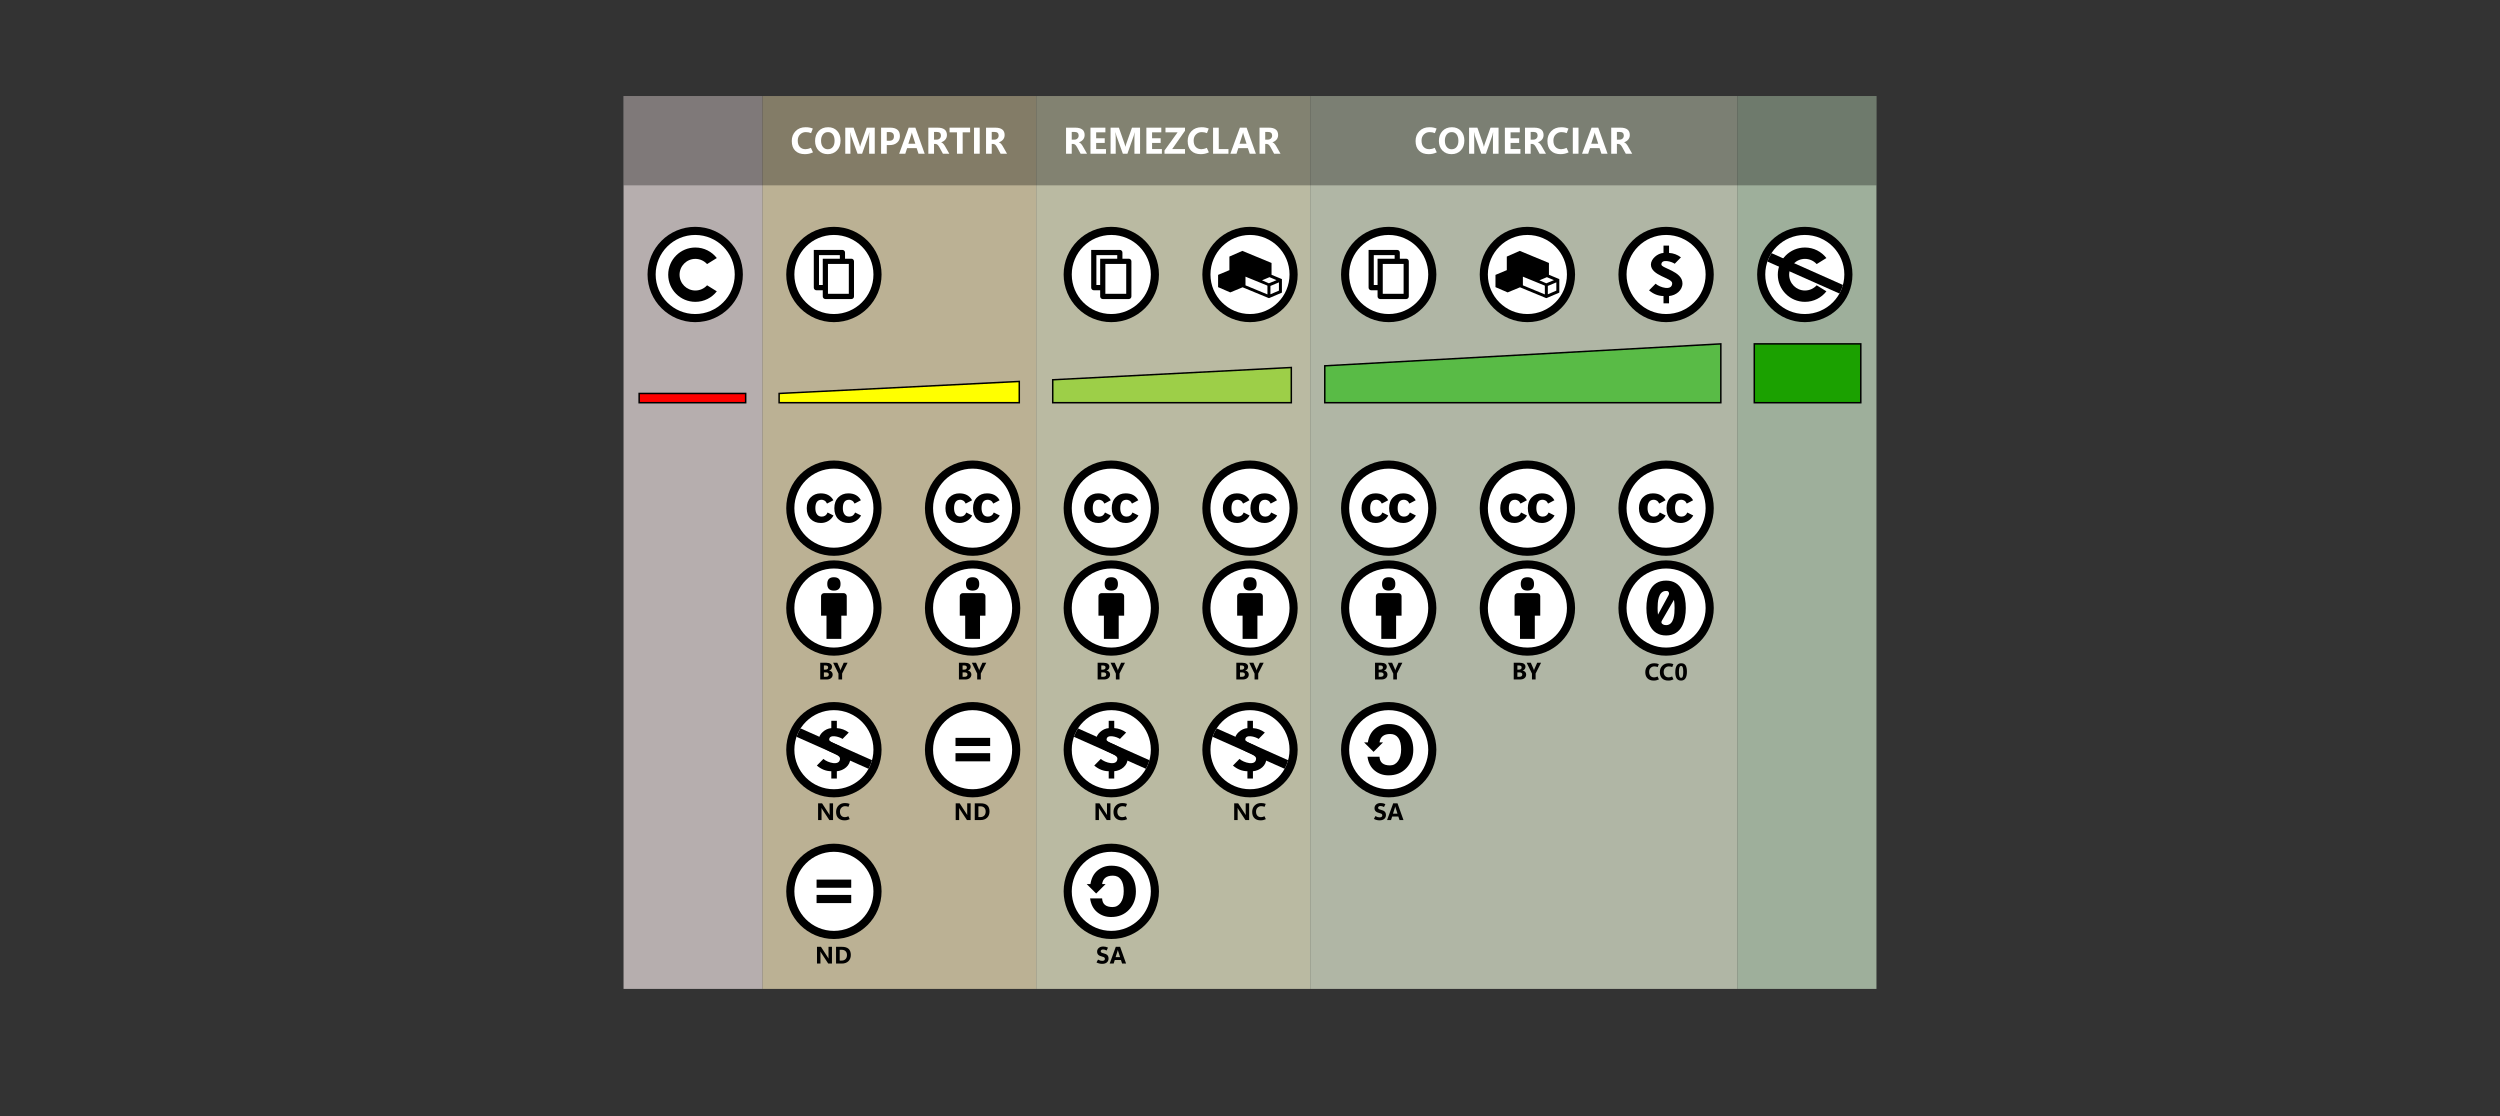 <?xml version="1.0" encoding="UTF-8"?>
<!DOCTYPE svg PUBLIC "-//W3C//DTD SVG 1.1//EN" "http://www.w3.org/Graphics/SVG/1.1/DTD/svg11.dtd">
<!-- Creator: CorelDRAW 2020 (64-Bit) -->
<svg xmlns="http://www.w3.org/2000/svg" xml:space="preserve" width="3920px" height="1750px" version="1.1" style="shape-rendering:geometricPrecision; text-rendering:geometricPrecision; image-rendering:optimizeQuality; fill-rule:evenodd; clip-rule:evenodd"
viewBox="0 0 3920 1750"
 xmlns:xlink="http://www.w3.org/1999/xlink"
 xmlns:xodm="http://www.corel.com/coreldraw/odm/2003">
 <rect x="0" y="0" width="3920" height="1750" fill="#333333" stroke="none"/>
 <defs>
  <style type="text/css">
   <![CDATA[
    .str0 {stroke:black;stroke-width:2.36;stroke-miterlimit:22.926}
    .fil0 {fill:none}
    .fil9 {fill:black}
    .fil10 {fill:white}
    .fil11 {fill:black;fill-rule:nonzero}
    .fil13 {fill:#1BA100;fill-rule:nonzero}
    .fil8 {fill:#59BB46;fill-rule:nonzero}
    .fil7 {fill:#9DCF48;fill-rule:nonzero}
    .fil12 {fill:red;fill-rule:nonzero}
    .fil6 {fill:yellow;fill-rule:nonzero}
    .fil15 {fill:white;fill-rule:nonzero}
    .fil14 {fill:black;fill-rule:nonzero;fill-opacity:0.302}
    .fil5 {fill:#CCE4C8;fill-rule:nonzero;fill-opacity:0.702}
    .fil4 {fill:#E5EED6;fill-rule:nonzero;fill-opacity:0.702}
    .fil1 {fill:#EDE2E2;fill-rule:nonzero;fill-opacity:0.702}
    .fil3 {fill:#F4F4D2;fill-rule:nonzero;fill-opacity:0.702}
    .fil2 {fill:#F5E6BD;fill-rule:nonzero;fill-opacity:0.702}
   ]]>
  </style>
 </defs>
 <g id="Capa_x0020_1">
  <rect class="fil0" width="3920" height="1750"/>
  <polygon id="rect6122" class="fil1" points="977.71,150.6 977.71,1550.6 1195.65,1550.6 1195.65,150.6 "/>
  <polygon id="rect6120" class="fil2" points="1195.65,150.6 1195.65,1550.6 1624.85,1550.6 1624.85,150.6 "/>
  <polygon id="rect6118" class="fil3" points="1624.85,150.6 1624.85,1550.6 2054.56,1550.6 2054.56,150.6 "/>
  <polygon id="rect6116" class="fil4" points="2054.56,150.6 2054.56,1550.6 2724.34,1550.6 2724.34,150.6 "/>
  <polygon id="rect6116_0" class="fil5" points="2942.29,150.6 2942.29,1550.6 2724.34,1550.6 2724.34,150.6 "/>
  <polygon class="fil6 str0" points="1598.23,598.12 1221.66,616.95 1221.66,631.45 1598.23,631.45 "/>
  <polygon class="fil7 str0" points="2024.78,576.23 1650.69,595.49 1650.69,631.45 2024.78,631.45 "/>
  <polygon class="fil8 str0" points="2698.26,539.19 2077.24,573.6 2077.24,631.45 2698.26,631.45 "/>
  <g id="_2538267117632">
   <circle class="fil9" cx="1307.56" cy="796.81" r="74.73"/>
   <circle class="fil10" cx="1307.56" cy="796.81" r="62"/>
   <path id="path20797" class="fil11" d="M1349.87 784.4l-9.88 5.21c-1.07,-2.23 -2.38,-3.79 -3.94,-4.68 -1.56,-0.88 -3.05,-1.33 -4.47,-1.33 -6.67,0 -10.01,4.4 -10.01,13.21 0,4 0.85,7.21 2.54,9.61 1.69,2.4 4.18,3.61 7.47,3.61 4.36,0 7.43,-2.14 9.21,-6.41l9.34 4.67c-2.04,3.65 -4.8,6.52 -8.27,8.61 -3.47,2.09 -7.25,3.13 -11.34,3.13 -6.77,0 -12.17,-2.04 -16.21,-6.14 -4.06,-4.09 -6.08,-9.78 -6.08,-17.08 0,-7.11 2.07,-12.76 6.21,-16.94 4.13,-4.18 9.36,-6.28 15.68,-6.28 9.25,0 15.84,3.6 19.75,10.81l0 0zm-43.11 0l-10.01 5.21c-1.07,-2.23 -2.38,-3.79 -3.93,-4.68 -1.56,-0.88 -3.01,-1.33 -4.34,-1.33 -6.67,0 -10.01,4.4 -10.01,13.21 0,4 0.84,7.21 2.53,9.61 1.69,2.4 4.18,3.61 7.48,3.61 4.36,0 7.42,-2.14 9.21,-6.41l9.2 4.67c-1.95,3.65 -4.67,6.52 -8.14,8.61 -3.46,2.09 -7.29,3.13 -11.47,3.13 -6.68,0 -12.06,-2.04 -16.15,-6.14 -4.1,-4.09 -6.14,-9.78 -6.14,-17.08 0,-7.11 2.07,-12.76 6.2,-16.94 4.14,-4.18 9.37,-6.28 15.69,-6.28 9.25,0 15.88,3.6 19.88,10.81l0 0z"/>
  </g>
  <g id="_2538267115760">
   <circle class="fil9" cx="1525.04" cy="796.81" r="74.73"/>
   <circle class="fil10" cx="1525.04" cy="796.81" r="62"/>
   <path id="path20797_1" class="fil11" d="M1567.35 784.4l-9.88 5.21c-1.07,-2.23 -2.38,-3.79 -3.94,-4.68 -1.56,-0.88 -3.05,-1.33 -4.47,-1.33 -6.67,0 -10.01,4.4 -10.01,13.21 0,4 0.85,7.21 2.54,9.61 1.69,2.4 4.18,3.61 7.47,3.61 4.36,0 7.43,-2.14 9.21,-6.41l9.34 4.67c-2.04,3.65 -4.8,6.52 -8.27,8.61 -3.47,2.09 -7.25,3.13 -11.34,3.13 -6.77,0 -12.17,-2.04 -16.21,-6.14 -4.06,-4.09 -6.08,-9.78 -6.08,-17.08 0,-7.11 2.07,-12.76 6.21,-16.94 4.13,-4.18 9.36,-6.28 15.68,-6.28 9.25,0 15.84,3.6 19.75,10.81l0 0zm-43.11 0l-10.01 5.21c-1.07,-2.23 -2.38,-3.79 -3.93,-4.68 -1.56,-0.88 -3.01,-1.33 -4.34,-1.33 -6.67,0 -10.01,4.4 -10.01,13.21 0,4 0.84,7.21 2.53,9.61 1.69,2.4 4.18,3.61 7.48,3.61 4.36,0 7.42,-2.14 9.21,-6.41l9.2 4.67c-1.95,3.65 -4.67,6.52 -8.14,8.61 -3.46,2.09 -7.29,3.13 -11.47,3.13 -6.68,0 -12.06,-2.04 -16.15,-6.14 -4.1,-4.09 -6.14,-9.78 -6.14,-17.08 0,-7.11 2.07,-12.76 6.2,-16.94 4.14,-4.18 9.37,-6.28 15.69,-6.28 9.25,0 15.88,3.6 19.88,10.81l0 0z"/>
  </g>
  <g id="_2538267117824">
   <circle class="fil9" cx="1742.52" cy="796.81" r="74.73"/>
   <circle class="fil10" cx="1742.52" cy="796.81" r="62"/>
   <path id="path20797_2" class="fil11" d="M1784.83 784.4l-9.88 5.21c-1.07,-2.23 -2.38,-3.79 -3.94,-4.68 -1.56,-0.88 -3.05,-1.33 -4.47,-1.33 -6.67,0 -10.01,4.4 -10.01,13.21 0,4 0.85,7.21 2.54,9.61 1.69,2.4 4.18,3.61 7.47,3.61 4.36,0 7.43,-2.14 9.21,-6.41l9.34 4.67c-2.04,3.65 -4.8,6.52 -8.27,8.61 -3.47,2.09 -7.25,3.13 -11.34,3.13 -6.77,0 -12.17,-2.04 -16.21,-6.14 -4.06,-4.09 -6.08,-9.78 -6.08,-17.08 0,-7.11 2.07,-12.76 6.21,-16.94 4.13,-4.18 9.36,-6.28 15.68,-6.28 9.25,0 15.84,3.6 19.75,10.81l0 0zm-43.11 0l-10.01 5.21c-1.07,-2.23 -2.38,-3.79 -3.93,-4.68 -1.56,-0.88 -3.01,-1.33 -4.34,-1.33 -6.67,0 -10.01,4.4 -10.01,13.21 0,4 0.84,7.21 2.53,9.61 1.69,2.4 4.18,3.61 7.48,3.61 4.36,0 7.42,-2.14 9.21,-6.41l9.2 4.67c-1.95,3.65 -4.67,6.52 -8.14,8.61 -3.46,2.09 -7.29,3.13 -11.47,3.13 -6.68,0 -12.06,-2.04 -16.15,-6.14 -4.1,-4.09 -6.14,-9.78 -6.14,-17.08 0,-7.11 2.07,-12.76 6.2,-16.94 4.14,-4.18 9.37,-6.28 15.69,-6.28 9.25,0 15.88,3.6 19.88,10.81l0 0z"/>
  </g>
  <g id="_2538267122288">
   <circle class="fil9" cx="1960" cy="796.81" r="74.73"/>
   <circle class="fil10" cx="1960" cy="796.81" r="62"/>
   <path id="path20797_3" class="fil11" d="M2002.31 784.4l-9.88 5.21c-1.07,-2.23 -2.38,-3.79 -3.94,-4.68 -1.56,-0.88 -3.05,-1.33 -4.47,-1.33 -6.67,0 -10.01,4.4 -10.01,13.21 0,4 0.85,7.21 2.54,9.61 1.69,2.4 4.18,3.61 7.47,3.61 4.36,0 7.43,-2.14 9.21,-6.41l9.34 4.67c-2.04,3.65 -4.8,6.52 -8.27,8.61 -3.47,2.09 -7.25,3.13 -11.34,3.13 -6.77,0 -12.17,-2.04 -16.21,-6.14 -4.06,-4.09 -6.08,-9.78 -6.08,-17.08 0,-7.11 2.07,-12.76 6.21,-16.94 4.13,-4.18 9.36,-6.28 15.68,-6.28 9.25,0 15.84,3.6 19.75,10.81l0 0zm-43.11 0l-10.01 5.21c-1.07,-2.23 -2.38,-3.79 -3.93,-4.68 -1.56,-0.88 -3.01,-1.33 -4.34,-1.33 -6.67,0 -10.01,4.4 -10.01,13.21 0,4 0.84,7.21 2.53,9.61 1.69,2.4 4.18,3.61 7.48,3.61 4.36,0 7.42,-2.14 9.21,-6.41l9.2 4.67c-1.95,3.65 -4.67,6.52 -8.14,8.61 -3.46,2.09 -7.29,3.13 -11.47,3.13 -6.68,0 -12.06,-2.04 -16.15,-6.14 -4.1,-4.09 -6.14,-9.78 -6.14,-17.08 0,-7.11 2.07,-12.76 6.2,-16.94 4.14,-4.18 9.37,-6.28 15.69,-6.28 9.25,0 15.88,3.6 19.88,10.81l0 0z"/>
  </g>
  <g id="_2538267124304">
   <circle class="fil9" cx="2177.48" cy="796.81" r="74.73"/>
   <circle class="fil10" cx="2177.48" cy="796.81" r="62"/>
   <path id="path20797_4" class="fil11" d="M2219.79 784.4l-9.88 5.21c-1.07,-2.23 -2.38,-3.79 -3.94,-4.68 -1.56,-0.88 -3.05,-1.33 -4.47,-1.33 -6.67,0 -10.01,4.4 -10.01,13.21 0,4 0.85,7.21 2.54,9.61 1.69,2.4 4.18,3.61 7.47,3.61 4.36,0 7.43,-2.14 9.21,-6.41l9.34 4.67c-2.04,3.65 -4.8,6.52 -8.27,8.61 -3.47,2.09 -7.25,3.13 -11.34,3.13 -6.77,0 -12.17,-2.04 -16.21,-6.14 -4.06,-4.09 -6.08,-9.78 -6.08,-17.08 0,-7.11 2.07,-12.76 6.21,-16.94 4.13,-4.18 9.36,-6.28 15.68,-6.28 9.25,0 15.84,3.6 19.75,10.81l0 0zm-43.11 0l-10.01 5.21c-1.07,-2.23 -2.38,-3.79 -3.93,-4.68 -1.56,-0.88 -3.01,-1.33 -4.34,-1.33 -6.67,0 -10.01,4.4 -10.01,13.21 0,4 0.84,7.21 2.53,9.61 1.69,2.4 4.18,3.61 7.48,3.61 4.36,0 7.42,-2.14 9.21,-6.41l9.2 4.67c-1.95,3.65 -4.67,6.52 -8.14,8.61 -3.46,2.09 -7.29,3.13 -11.47,3.13 -6.68,0 -12.06,-2.04 -16.15,-6.14 -4.1,-4.09 -6.14,-9.78 -6.14,-17.08 0,-7.11 2.07,-12.76 6.2,-16.94 4.14,-4.18 9.37,-6.28 15.69,-6.28 9.25,0 15.88,3.6 19.88,10.81l0 0z"/>
  </g>
  <g id="_2538267121424">
   <circle class="fil9" cx="2394.96" cy="796.81" r="74.73"/>
   <circle class="fil10" cx="2394.96" cy="796.81" r="62"/>
   <path id="path20797_5" class="fil11" d="M2437.27 784.4l-9.88 5.21c-1.07,-2.23 -2.38,-3.79 -3.94,-4.68 -1.56,-0.88 -3.05,-1.33 -4.47,-1.33 -6.67,0 -10.01,4.4 -10.01,13.21 0,4 0.85,7.21 2.54,9.61 1.69,2.4 4.18,3.61 7.47,3.61 4.36,0 7.43,-2.14 9.21,-6.41l9.34 4.67c-2.04,3.65 -4.8,6.52 -8.27,8.61 -3.47,2.09 -7.25,3.13 -11.34,3.13 -6.77,0 -12.17,-2.04 -16.21,-6.14 -4.06,-4.09 -6.08,-9.78 -6.08,-17.08 0,-7.11 2.07,-12.76 6.21,-16.94 4.13,-4.18 9.36,-6.28 15.68,-6.28 9.25,0 15.84,3.6 19.75,10.81l0 0zm-43.11 0l-10.01 5.21c-1.07,-2.23 -2.38,-3.79 -3.93,-4.68 -1.56,-0.88 -3.01,-1.33 -4.34,-1.33 -6.67,0 -10.01,4.4 -10.01,13.21 0,4 0.84,7.21 2.53,9.61 1.69,2.4 4.18,3.61 7.48,3.61 4.36,0 7.42,-2.14 9.21,-6.41l9.2 4.67c-1.95,3.65 -4.67,6.52 -8.14,8.61 -3.46,2.09 -7.29,3.13 -11.47,3.13 -6.68,0 -12.06,-2.04 -16.15,-6.14 -4.1,-4.09 -6.14,-9.78 -6.14,-17.08 0,-7.11 2.07,-12.76 6.2,-16.94 4.14,-4.18 9.37,-6.28 15.69,-6.28 9.25,0 15.88,3.6 19.88,10.81l0 0z"/>
  </g>
  <g id="_2538267128192">
   <circle class="fil9" cx="2612.44" cy="796.81" r="74.73"/>
   <circle class="fil10" cx="2612.44" cy="796.81" r="62"/>
   <path id="path20797_6" class="fil11" d="M2654.75 784.4l-9.88 5.21c-1.07,-2.23 -2.38,-3.79 -3.94,-4.68 -1.56,-0.88 -3.05,-1.33 -4.47,-1.33 -6.67,0 -10.01,4.4 -10.01,13.21 0,4 0.85,7.21 2.54,9.61 1.69,2.4 4.18,3.61 7.47,3.61 4.36,0 7.43,-2.14 9.21,-6.41l9.34 4.67c-2.04,3.65 -4.8,6.52 -8.27,8.61 -3.47,2.09 -7.25,3.13 -11.34,3.13 -6.77,0 -12.17,-2.04 -16.21,-6.14 -4.06,-4.09 -6.08,-9.78 -6.08,-17.08 0,-7.11 2.07,-12.76 6.21,-16.94 4.13,-4.18 9.36,-6.28 15.68,-6.28 9.25,0 15.84,3.6 19.75,10.81l0 0zm-43.11 0l-10.01 5.21c-1.07,-2.23 -2.38,-3.79 -3.93,-4.68 -1.56,-0.88 -3.01,-1.33 -4.34,-1.33 -6.67,0 -10.01,4.4 -10.01,13.21 0,4 0.84,7.21 2.53,9.61 1.69,2.4 4.18,3.61 7.48,3.61 4.36,0 7.42,-2.14 9.21,-6.41l9.2 4.67c-1.95,3.65 -4.67,6.52 -8.14,8.61 -3.46,2.09 -7.29,3.13 -11.47,3.13 -6.68,0 -12.06,-2.04 -16.15,-6.14 -4.1,-4.09 -6.14,-9.78 -6.14,-17.08 0,-7.11 2.07,-12.76 6.2,-16.94 4.14,-4.18 9.37,-6.28 15.69,-6.28 9.25,0 15.88,3.6 19.88,10.81l0 0z"/>
  </g>
  <g id="_2538267130544">
   <circle class="fil9" cx="1525.04" cy="953.4" r="74.73"/>
   <circle class="fil10" cx="1525.04" cy="953.4" r="62"/>
   <path id="path20861" class="fil11" d="M1514.62 915.64c0,-7.03 3.47,-10.55 10.41,-10.55 6.95,0 10.41,3.52 10.41,10.55 0,6.94 -3.47,10.41 -10.41,10.41 -6.93,0 -10.41,-3.47 -10.41,-10.41zm30.57 19.21l0 30.56 -8.54 0 0 36.3 -23.22 0 0 -36.29 -8.54 0 0 -30.57c0,-1.33 0.46,-2.46 1.4,-3.4 0.93,-0.93 2.07,-1.4 3.4,-1.4l30.7 0c1.24,0 2.35,0.47 3.33,1.4 0.97,0.94 1.47,2.07 1.47,3.4l0 0z"/>
  </g>
  <g id="_2538267130352">
   <circle class="fil9" cx="1742.52" cy="953.4" r="74.73"/>
   <circle class="fil10" cx="1742.52" cy="953.4" r="62"/>
   <path id="path20861_7" class="fil11" d="M1732.1 915.64c0,-7.03 3.47,-10.55 10.41,-10.55 6.95,0 10.41,3.52 10.41,10.55 0,6.94 -3.47,10.41 -10.41,10.41 -6.93,0 -10.41,-3.47 -10.41,-10.41zm30.57 19.21l0 30.56 -8.54 0 0 36.3 -23.22 0 0 -36.29 -8.54 0 0 -30.57c0,-1.33 0.46,-2.46 1.4,-3.4 0.93,-0.93 2.07,-1.4 3.4,-1.4l30.7 0c1.24,0 2.35,0.47 3.33,1.4 0.97,0.94 1.47,2.07 1.47,3.4l0 0z"/>
  </g>
  <g id="_2538267129488">
   <circle class="fil9" cx="1960" cy="953.4" r="74.73"/>
   <circle class="fil10" cx="1960" cy="953.4" r="62"/>
   <path id="path20861_8" class="fil11" d="M1949.58 915.64c0,-7.03 3.47,-10.55 10.41,-10.55 6.95,0 10.41,3.52 10.41,10.55 0,6.94 -3.47,10.41 -10.41,10.41 -6.93,0 -10.41,-3.47 -10.41,-10.41zm30.57 19.21l0 30.56 -8.54 0 0 36.3 -23.22 0 0 -36.29 -8.54 0 0 -30.57c0,-1.33 0.46,-2.46 1.4,-3.4 0.93,-0.93 2.07,-1.4 3.4,-1.4l30.7 0c1.24,0 2.35,0.47 3.33,1.4 0.97,0.94 1.47,2.07 1.47,3.4l0 0z"/>
  </g>
  <g id="_2538267132608">
   <circle class="fil9" cx="2177.48" cy="953.4" r="74.73"/>
   <circle class="fil10" cx="2177.48" cy="953.4" r="62"/>
   <path id="path20861_9" class="fil11" d="M2167.06 915.64c0,-7.03 3.47,-10.55 10.41,-10.55 6.95,0 10.41,3.52 10.41,10.55 0,6.94 -3.47,10.41 -10.41,10.41 -6.93,0 -10.41,-3.47 -10.41,-10.41zm30.57 19.21l0 30.56 -8.54 0 0 36.3 -23.22 0 0 -36.29 -8.54 0 0 -30.57c0,-1.33 0.46,-2.46 1.4,-3.4 0.93,-0.93 2.07,-1.4 3.4,-1.4l30.7 0c1.24,0 2.35,0.47 3.33,1.4 0.97,0.94 1.47,2.07 1.47,3.4l0 0z"/>
  </g>
  <g id="_2538267132992">
   <circle class="fil9" cx="2394.96" cy="953.4" r="74.73"/>
   <circle class="fil10" cx="2394.96" cy="953.4" r="62"/>
   <path id="path20861_10" class="fil11" d="M2384.54 915.64c0,-7.03 3.47,-10.55 10.41,-10.55 6.95,0 10.41,3.52 10.41,10.55 0,6.94 -3.47,10.41 -10.41,10.41 -6.93,0 -10.41,-3.47 -10.41,-10.41zm30.57 19.21l0 30.56 -8.54 0 0 36.3 -23.22 0 0 -36.29 -8.54 0 0 -30.57c0,-1.33 0.46,-2.46 1.4,-3.4 0.93,-0.93 2.07,-1.4 3.4,-1.4l30.7 0c1.24,0 2.35,0.47 3.33,1.4 0.97,0.94 1.47,2.07 1.47,3.4l0 0z"/>
  </g>
  <g id="_2538267131360">
   <circle class="fil9" cx="2612.44" cy="953.4" r="74.73"/>
   <circle class="fil10" cx="2612.44" cy="953.4" r="62"/>
   <path id="path20733" class="fil11" d="M2612.44 910.38c-24.68,0 -30.88,23.29 -30.88,43.02 0,19.74 6.2,43.02 30.88,43.02 24.67,0 30.88,-23.28 30.88,-43.02 0,-19.73 -6.21,-43.02 -30.88,-43.02zm0 16.23c1,0 1.91,0.15 2.77,0.36 1.78,1.54 2.65,3.65 0.94,6.6l-16.43 30.19c-0.5,-3.82 -0.57,-7.56 -0.57,-10.36 0,-8.69 0.6,-26.79 13.29,-26.79zm12.3 13.92c0.87,4.63 0.99,9.47 0.99,12.87 0,8.7 -0.6,26.8 -13.29,26.8 -1,0 -1.92,-0.1 -2.77,-0.31 -0.17,-0.05 -0.31,-0.1 -0.47,-0.16 -0.26,-0.07 -0.54,-0.16 -0.79,-0.26 -2.82,-1.2 -4.6,-3.37 -2.04,-7.22l18.37 -31.72 0 0z"/>
  </g>
  <g id="_2538267131504">
   <circle class="fil9" cx="1307.56" cy="1175.52" r="74.73"/>
   <circle class="fil10" cx="1307.56" cy="1175.52" r="62"/>
   <path class="fil9" d="M1312.16 1209.3l0 11.47 -8.66 0 0 -11.47c-8.27,-0.08 -15.83,-3.05 -22.67,-8.93l10.27 -10.39c6.21,5.77 26,11.89 26,-0.66 0,-8.66 -33.35,-11.64 -33.35,-29.44 0,-8.51 10.01,-17.6 19.75,-18.15l0 -11.47 8.68 0 0 11.46c6.84,0.37 13.05,2.67 18.65,6.94l-9.73 10c-4.91,-3.46 -20.94,-8.14 -20.94,1.22 0,5.95 33.07,10.43 33.07,29.59 0,10.85 -10.07,18.89 -21.07,19.83z"/>
   <path class="fil9" d="M1255.3 1142.14l112.03 49.89c-1.31,4.74 -3.16,9.24 -5.49,13.45l-112.91 -50.16c1.61,-4.67 3.75,-9.09 6.37,-13.18z"/>
  </g>
  <g id="_2538267131744">
   <circle class="fil9" cx="1742.52" cy="1175.52" r="74.73"/>
   <circle class="fil10" cx="1742.52" cy="1175.52" r="62"/>
   <path class="fil9" d="M1747.12 1209.3l0 11.47 -8.66 0 0 -11.47c-8.27,-0.08 -15.83,-3.05 -22.67,-8.93l10.27 -10.39c6.21,5.77 26,11.89 26,-0.66 0,-8.66 -33.35,-11.64 -33.35,-29.44 0,-8.51 10.01,-17.6 19.75,-18.15l0 -11.47 8.68 0 0 11.46c6.84,0.37 13.05,2.67 18.65,6.94l-9.73 10c-4.91,-3.46 -20.94,-8.14 -20.94,1.22 0,5.95 33.07,10.43 33.07,29.59 0,10.85 -10.07,18.89 -21.07,19.83z"/>
   <path class="fil9" d="M1690.26 1142.14l112.03 49.89c-1.31,4.74 -3.16,9.24 -5.49,13.45l-112.91 -50.16c1.61,-4.67 3.75,-9.09 6.37,-13.18z"/>
  </g>
  <g id="_2538267134864">
   <circle class="fil9" cx="1960" cy="1175.52" r="74.73"/>
   <circle class="fil10" cx="1960" cy="1175.52" r="62"/>
   <path class="fil9" d="M1964.6 1209.3l0 11.47 -8.66 0 0 -11.47c-8.27,-0.08 -15.83,-3.05 -22.67,-8.93l10.27 -10.39c6.21,5.77 26,11.89 26,-0.66 0,-8.66 -33.35,-11.64 -33.35,-29.44 0,-8.51 10.01,-17.6 19.75,-18.15l0 -11.47 8.68 0 0 11.46c6.84,0.37 13.05,2.67 18.65,6.94l-9.73 10c-4.91,-3.46 -20.94,-8.14 -20.94,1.22 0,5.95 33.07,10.43 33.07,29.59 0,10.85 -10.07,18.89 -21.07,19.83z"/>
   <path class="fil9" d="M1907.74 1142.14l112.03 49.89c-1.31,4.74 -3.16,9.24 -5.49,13.45l-112.91 -50.16c1.61,-4.67 3.75,-9.09 6.37,-13.18z"/>
  </g>
  <g id="_2538267135296">
   <circle class="fil9" cx="2177.48" cy="1175.52" r="74.73"/>
   <circle class="fil10" cx="2177.48" cy="1175.52" r="62"/>
   <path id="path20919" class="fil11" d="M2144.78 1164.11c1.42,-9.17 5.11,-16.26 11.08,-21.29 5.96,-5.02 13.2,-7.54 21.75,-7.54 11.74,0 21.09,3.79 28.02,11.35 6.94,7.56 10.41,17.26 10.41,29.09 0,11.48 -3.6,21.02 -10.8,28.62 -7.21,7.6 -16.55,11.41 -28.03,11.41 -8.45,0 -15.75,-2.53 -21.89,-7.6 -6.14,-5.08 -9.83,-12.28 -11.08,-21.62l18.83 0c0.44,9.07 5.91,13.61 16.41,13.61 5.25,0 9.48,-2.27 12.68,-6.81 3.2,-4.53 4.81,-10.58 4.81,-18.14 0,-7.92 -1.47,-13.95 -4.4,-18.09 -2.94,-4.13 -7.17,-6.2 -12.69,-6.2 -9.96,0 -15.57,4.4 -16.81,13.21l5.47 0 -14.81 14.81 -14.82 -14.81 5.87 0 0 0z"/>
  </g>
  <g id="_2538267134624">
   <circle class="fil9" cx="1525.04" cy="1175.52" r="74.73"/>
   <circle class="fil10" cx="1525.04" cy="1175.52" r="62"/>
   <path id="path20903" class="fil11" d="M1552.56 1180.98l0 12.8 -54.32 0 0 -12.8 54.32 0zm0 -24.03l0 12.81 -54.32 0 0 -12.81 54.32 0z"/>
  </g>
  <g id="_2538267135392">
   <circle class="fil9" cx="1307.56" cy="1397.63" r="74.73"/>
   <circle class="fil10" cx="1307.56" cy="1397.63" r="62"/>
   <path id="path20903_11" class="fil11" d="M1334.72 1403.24l0 12.81 -54.32 0 0 -12.81 54.32 0zm0 -24.02l0 12.81 -54.32 0 0 -12.81 54.32 0z"/>
  </g>
  <g id="_2538267105968">
   <circle class="fil9" cx="1742.52" cy="1397.63" r="74.73"/>
   <circle class="fil10" cx="1742.52" cy="1397.63" r="62"/>
   <path id="path20919_12" class="fil11" d="M1709.82 1386.22c1.42,-9.16 5.11,-16.26 11.08,-21.28 5.96,-5.03 13.2,-7.54 21.75,-7.54 11.74,0 21.09,3.78 28.02,11.34 6.94,7.56 10.41,17.26 10.41,29.09 0,11.48 -3.6,21.02 -10.8,28.63 -7.21,7.6 -16.55,11.41 -28.03,11.41 -8.45,0 -15.75,-2.54 -21.89,-7.61 -6.14,-5.07 -9.83,-12.28 -11.08,-21.62l18.83 0c0.44,9.08 5.91,13.62 16.41,13.62 5.25,0 9.48,-2.27 12.68,-6.81 3.2,-4.54 4.81,-10.59 4.81,-18.15 0,-7.92 -1.47,-13.94 -4.4,-18.08 -2.94,-4.14 -7.17,-6.21 -12.69,-6.21 -9.96,0 -15.57,4.41 -16.81,13.21l5.47 0 -14.81 14.82 -14.82 -14.82 5.87 0 0 0z"/>
  </g>
  <g id="_2538267104240">
   <circle class="fil9" cx="1090.08" cy="430.4" r="74.73"/>
   <circle class="fil10" cx="1090.08" cy="430.4" r="62"/>
   <path id="path21513" class="fil11" d="M1110.63 448.55l-1.93 -1.2c-4.53,5 -11.07,8.16 -18.35,8.16 -13.69,0 -24.79,-11.1 -24.79,-24.79 0,-13.7 11.1,-24.8 24.79,-24.8 7.28,0 13.82,3.16 18.35,8.16l1.93 -1.21 13.33 -8.26c-7.8,-10.02 -19.93,-16.5 -33.62,-16.5 -23.51,0 -42.59,19.08 -42.59,42.6 0,23.53 19.08,42.59 42.59,42.59 13.68,0 25.82,-6.47 33.62,-16.49l-13.33 -8.26 0 0z"/>
  </g>
  <g id="_2538267106688">
   <circle class="fil9" cx="2829.92" cy="430.4" r="74.73"/>
   <circle class="fil10" cx="2829.92" cy="430.4" r="62"/>
   <path id="path21513_13" class="fil11" d="M2850.47 448.55l-1.93 -1.2c-4.53,5 -11.07,8.16 -18.35,8.16 -13.69,0 -24.79,-11.1 -24.79,-24.79 0,-13.7 11.1,-24.8 24.79,-24.8 7.28,0 13.82,3.16 18.35,8.16l1.93 -1.21 13.33 -8.26c-7.8,-10.02 -19.93,-16.5 -33.62,-16.5 -23.51,0 -42.59,19.08 -42.59,42.6 0,23.53 19.08,42.59 42.59,42.59 13.68,0 25.82,-6.47 33.62,-16.49l-13.33 -8.26 0 0z"/>
   <path class="fil9" d="M2777.72 396.93l112.02 49.89c-1.3,4.74 -3.15,9.25 -5.48,13.45l-112.92 -50.16c1.61,-4.67 3.76,-9.09 6.38,-13.18z"/>
  </g>
  <g id="_2538267108176">
   <circle class="fil9" cx="2612.44" cy="430.4" r="74.73"/>
   <circle class="fil10" cx="2612.44" cy="430.4" r="62"/>
   <path class="fil9" d="M2617.04 464.18l0 11.47 -8.66 0 0 -11.47c-8.27,-0.08 -15.83,-3.05 -22.67,-8.93l10.27 -10.39c6.21,5.77 26,11.89 26,-0.66 0,-8.66 -33.35,-11.64 -33.35,-29.44 0,-8.51 10.01,-17.6 19.75,-18.15l0 -11.47 8.68 0 0 11.46c6.84,0.37 13.05,2.67 18.65,6.94l-9.73 10c-4.91,-3.46 -20.94,-8.14 -20.94,1.22 0,5.95 33.07,10.43 33.07,29.59 0,10.85 -10.07,18.89 -21.07,19.83z"/>
  </g>
  <g id="_2538267108800">
   <circle class="fil9" cx="1960" cy="430.4" r="74.73"/>
   <circle class="fil10" cx="1960" cy="430.4" r="62"/>
   <path id="path21406" class="fil11" d="M2008.57 437.01l1.47 0.66 0 21.09 -1.33 0.66 -18.15 7.74 -0.8 0.27 -0.94 -0.26 -39.1 -16.15 -1.33 -0.54 -19.35 8.01 -19.09 -8.27 0 -19.22 17.89 -7.48 -0.14 -0.13 0 -21.09 20.29 -8.94 45.78 18.95 0 18.55 14.81 6.15 -0.01 0zm-3.2 18.68l0 -12.94 -13.34 5.6 0 13.08 13.34 -5.74 0 0zm-15.75 -11.48l12.02 -4.94 -11.08 -4.67 -11.75 4.94 10.81 4.67 0 0zm-2.27 17.35l0 -13.21 -0.13 0 0 -0.53 -34.3 -14.02 0 13.62 34.3 14.15 0 -0.14 0.13 0.13 0 0z"/>
  </g>
  <g id="_2538267074096">
   <circle class="fil9" cx="2394.96" cy="430.4" r="74.73"/>
   <circle class="fil10" cx="2394.96" cy="430.4" r="62"/>
   <path id="path21406_14" class="fil11" d="M2443.53 437.01l1.47 0.66 0 21.09 -1.33 0.66 -18.15 7.74 -0.8 0.27 -0.94 -0.26 -39.1 -16.15 -1.33 -0.54 -19.35 8.01 -19.09 -8.27 0 -19.22 17.89 -7.48 -0.14 -0.13 0 -21.09 20.29 -8.94 45.78 18.95 0 18.55 14.81 6.15 -0.01 0zm-3.2 18.68l0 -12.94 -13.34 5.6 0 13.08 13.34 -5.74 0 0zm-15.75 -11.48l12.02 -4.94 -11.08 -4.67 -11.75 4.94 10.81 4.67 0 0zm-2.27 17.35l0 -13.21 -0.13 0 0 -0.53 -34.3 -14.02 0 13.62 34.3 14.15 0 -0.14 0.13 0.13 0 0z"/>
  </g>
  <g id="_2538267074528">
   <circle class="fil9" cx="1742.52" cy="430.4" r="74.73"/>
   <circle class="fil10" cx="1742.52" cy="430.4" r="62"/>
   <path id="path21305" class="fil11" d="M1769.91 405.66c1.15,0 2.13,0.4 2.93,1.2 0.8,0.8 1.2,1.78 1.2,2.93l0 54.99c0,1.15 -0.4,2.13 -1.2,2.93 -0.8,0.8 -1.78,1.2 -2.93,1.2l-40.71 0c-1.16,0 -2.13,-0.4 -2.94,-1.2 -0.8,-0.8 -1.2,-1.78 -1.2,-2.93l0 -9.64 -9.93 0c-1.16,0 -2.14,-0.4 -2.94,-1.21 -0.8,-0.8 -1.2,-1.77 -1.2,-2.93l0 -59.12 44.84 0c1.16,0 2.14,0.4 2.94,1.2 0.8,0.8 1.2,1.78 1.2,2.94l0 9.64 9.94 0zm-44.85 41.2l0 -41.2 26.77 0 0 -5.64 -32.7 0 0 46.84 5.93 0zm40.84 -33.06l-32.7 0 0 46.84 32.7 0 0 -46.84z"/>
  </g>
  <g id="_2538267076160">
   <circle class="fil9" cx="2177.48" cy="430.4" r="74.73"/>
   <circle class="fil10" cx="2177.48" cy="430.4" r="62"/>
   <path id="path21305_15" class="fil11" d="M2204.87 405.66c1.15,0 2.13,0.4 2.93,1.2 0.8,0.8 1.2,1.78 1.2,2.93l0 54.99c0,1.15 -0.4,2.13 -1.2,2.93 -0.8,0.8 -1.78,1.2 -2.93,1.2l-40.71 0c-1.16,0 -2.13,-0.4 -2.94,-1.2 -0.8,-0.8 -1.2,-1.78 -1.2,-2.93l0 -9.64 -9.93 0c-1.16,0 -2.14,-0.4 -2.94,-1.21 -0.8,-0.8 -1.2,-1.77 -1.2,-2.93l0 -59.12 44.84 0c1.16,0 2.14,0.4 2.94,1.2 0.8,0.8 1.2,1.78 1.2,2.94l0 9.64 9.94 0zm-44.85 41.2l0 -41.2 26.77 0 0 -5.64 -32.7 0 0 46.84 5.93 0zm40.84 -33.06l-32.7 0 0 46.84 32.7 0 0 -46.84z"/>
  </g>
  <g id="_2538267074288">
   <g>
    <circle class="fil9" cx="1307.56" cy="953.4" r="74.73"/>
    <circle class="fil10" cx="1307.56" cy="953.4" r="62"/>
    <path id="path20861_16" class="fil11" d="M1297.14 915.64c0,-7.03 3.47,-10.55 10.41,-10.55 6.95,0 10.41,3.52 10.41,10.55 0,6.94 -3.47,10.41 -10.41,10.41 -6.93,0 -10.41,-3.47 -10.41,-10.41zm30.57 19.21l0 30.56 -8.54 0 0 36.3 -23.22 0 0 -36.29 -8.54 0 0 -30.57c0,-1.33 0.46,-2.46 1.4,-3.4 0.93,-0.93 2.07,-1.4 3.4,-1.4l30.7 0c1.24,0 2.35,0.47 3.33,1.4 0.97,0.94 1.47,2.07 1.47,3.4l0 0z"/>
   </g>
   <path class="fil11" d="M1286.12 1065.45l0 -26.26 9.42 0c2.88,0 5.11,0.56 6.67,1.66 1.56,1.12 2.35,2.68 2.35,4.69 0,1.41 -0.42,2.64 -1.27,3.7 -0.84,1.06 -1.92,1.8 -3.24,2.22l0 0.07c1.7,0.22 3.05,0.89 4.06,2 1,1.12 1.51,2.49 1.51,4.1 0,2.39 -0.86,4.29 -2.58,5.7 -1.71,1.41 -4.04,2.12 -6.98,2.12l-9.94 0zm5.73 -22.01l0 6.55 2.64 0c1.24,0 2.22,-0.3 2.95,-0.89 0.73,-0.6 1.09,-1.43 1.09,-2.5 0,-1.06 -0.37,-1.85 -1.1,-2.38 -0.73,-0.52 -1.83,-0.78 -3.27,-0.78l-2.31 0zm0 10.84l0 6.92 3.27 0c1.4,0 2.49,-0.33 3.29,-0.98 0.78,-0.65 1.18,-1.54 1.18,-2.67 0,-1.02 -0.39,-1.82 -1.18,-2.4 -0.79,-0.58 -1.89,-0.87 -3.3,-0.87l-3.26 0z"/>
   <path id="1" class="fil11" d="M1329 1039.19l-8.55 16.9 0 9.36 -5.73 0 0 -9.25 -8.33 -17.01 6.53 0 4.35 9.94c0.03,0.09 0.1,0.3 0.2,0.65 0.11,0.35 0.24,0.83 0.4,1.44l0.07 0c0.08,-0.42 0.16,-0.79 0.26,-1.13 0.1,-0.33 0.2,-0.64 0.31,-0.91l4.43 -9.99 6.06 0z"/>
  </g>
  <path class="fil11" d="M1503.6 1065.45l0 -26.26 9.42 0c2.88,0 5.11,0.56 6.67,1.66 1.56,1.12 2.35,2.68 2.35,4.69 0,1.41 -0.42,2.64 -1.27,3.7 -0.84,1.06 -1.92,1.8 -3.24,2.22l0 0.07c1.7,0.22 3.05,0.89 4.06,2 1,1.12 1.51,2.49 1.51,4.1 0,2.39 -0.86,4.29 -2.58,5.7 -1.71,1.41 -4.04,2.12 -6.98,2.12l-9.94 0zm5.73 -22.01l0 6.55 2.64 0c1.24,0 2.22,-0.3 2.95,-0.89 0.73,-0.6 1.09,-1.43 1.09,-2.5 0,-1.06 -0.37,-1.85 -1.1,-2.38 -0.73,-0.52 -1.83,-0.78 -3.27,-0.78l-2.31 0zm0 10.84l0 6.92 3.27 0c1.4,0 2.49,-0.33 3.29,-0.98 0.78,-0.65 1.18,-1.54 1.18,-2.67 0,-1.02 -0.39,-1.82 -1.18,-2.4 -0.79,-0.58 -1.89,-0.87 -3.3,-0.87l-3.26 0z"/>
  <path id="1" class="fil11" d="M1546.48 1039.19l-8.55 16.9 0 9.36 -5.73 0 0 -9.25 -8.33 -17.01 6.53 0 4.35 9.94c0.03,0.09 0.1,0.3 0.2,0.65 0.11,0.35 0.24,0.83 0.4,1.44l0.07 0c0.08,-0.42 0.16,-0.79 0.26,-1.13 0.1,-0.33 0.2,-0.64 0.31,-0.91l4.43 -9.99 6.06 0z"/>
  <path class="fil11" d="M1721.08 1065.45l0 -26.26 9.42 0c2.88,0 5.11,0.56 6.67,1.66 1.56,1.12 2.35,2.68 2.35,4.69 0,1.41 -0.42,2.64 -1.27,3.7 -0.84,1.06 -1.92,1.8 -3.24,2.22l0 0.07c1.7,0.22 3.05,0.89 4.06,2 1,1.12 1.51,2.49 1.51,4.1 0,2.39 -0.86,4.29 -2.58,5.7 -1.71,1.41 -4.04,2.12 -6.98,2.12l-9.94 0zm5.73 -22.01l0 6.55 2.64 0c1.24,0 2.22,-0.3 2.95,-0.89 0.73,-0.6 1.09,-1.43 1.09,-2.5 0,-1.06 -0.37,-1.85 -1.1,-2.38 -0.73,-0.52 -1.83,-0.78 -3.27,-0.78l-2.31 0zm0 10.84l0 6.92 3.27 0c1.4,0 2.49,-0.33 3.29,-0.98 0.78,-0.65 1.18,-1.54 1.18,-2.67 0,-1.02 -0.39,-1.82 -1.18,-2.4 -0.79,-0.58 -1.89,-0.87 -3.3,-0.87l-3.26 0z"/>
  <path id="1" class="fil11" d="M1763.96 1039.19l-8.55 16.9 0 9.36 -5.73 0 0 -9.25 -8.33 -17.01 6.53 0 4.35 9.94c0.03,0.09 0.1,0.3 0.2,0.65 0.11,0.35 0.24,0.83 0.4,1.44l0.07 0c0.08,-0.42 0.16,-0.79 0.26,-1.13 0.1,-0.33 0.2,-0.64 0.31,-0.91l4.43 -9.99 6.06 0z"/>
  <path class="fil11" d="M1938.56 1065.45l0 -26.26 9.42 0c2.88,0 5.11,0.56 6.67,1.66 1.56,1.12 2.35,2.68 2.35,4.69 0,1.41 -0.42,2.64 -1.27,3.7 -0.84,1.06 -1.92,1.8 -3.24,2.22l0 0.07c1.7,0.22 3.05,0.89 4.06,2 1,1.12 1.51,2.49 1.51,4.1 0,2.39 -0.86,4.29 -2.58,5.7 -1.71,1.41 -4.04,2.12 -6.98,2.12l-9.94 0zm5.73 -22.01l0 6.55 2.64 0c1.24,0 2.22,-0.3 2.95,-0.89 0.73,-0.6 1.09,-1.43 1.09,-2.5 0,-1.06 -0.37,-1.85 -1.1,-2.38 -0.73,-0.52 -1.83,-0.78 -3.27,-0.78l-2.31 0zm0 10.84l0 6.92 3.27 0c1.4,0 2.49,-0.33 3.29,-0.98 0.78,-0.65 1.18,-1.54 1.18,-2.67 0,-1.02 -0.39,-1.82 -1.18,-2.4 -0.79,-0.58 -1.89,-0.87 -3.3,-0.87l-3.26 0z"/>
  <path id="1" class="fil11" d="M1981.44 1039.19l-8.55 16.9 0 9.36 -5.73 0 0 -9.25 -8.33 -17.01 6.53 0 4.35 9.94c0.03,0.09 0.1,0.3 0.2,0.65 0.11,0.35 0.24,0.83 0.4,1.44l0.07 0c0.08,-0.42 0.16,-0.79 0.26,-1.13 0.1,-0.33 0.2,-0.64 0.31,-0.91l4.43 -9.99 6.06 0z"/>
  <path class="fil11" d="M2156.04 1065.45l0 -26.26 9.42 0c2.88,0 5.11,0.56 6.67,1.66 1.56,1.12 2.35,2.68 2.35,4.69 0,1.41 -0.42,2.64 -1.27,3.7 -0.84,1.06 -1.92,1.8 -3.24,2.22l0 0.07c1.7,0.22 3.05,0.89 4.06,2 1,1.12 1.51,2.49 1.51,4.1 0,2.39 -0.86,4.29 -2.58,5.7 -1.71,1.41 -4.04,2.12 -6.98,2.12l-9.94 0zm5.73 -22.01l0 6.55 2.64 0c1.24,0 2.22,-0.3 2.95,-0.89 0.73,-0.6 1.09,-1.43 1.09,-2.5 0,-1.06 -0.37,-1.85 -1.1,-2.38 -0.73,-0.52 -1.83,-0.78 -3.27,-0.78l-2.31 0zm0 10.84l0 6.92 3.27 0c1.4,0 2.49,-0.33 3.29,-0.98 0.78,-0.65 1.18,-1.54 1.18,-2.67 0,-1.02 -0.39,-1.82 -1.18,-2.4 -0.79,-0.58 -1.89,-0.87 -3.3,-0.87l-3.26 0z"/>
  <path id="1" class="fil11" d="M2198.92 1039.19l-8.55 16.9 0 9.36 -5.73 0 0 -9.25 -8.33 -17.01 6.53 0 4.35 9.94c0.03,0.09 0.1,0.3 0.2,0.65 0.11,0.35 0.24,0.83 0.4,1.44l0.07 0c0.08,-0.42 0.16,-0.79 0.26,-1.13 0.1,-0.33 0.2,-0.64 0.31,-0.91l4.43 -9.99 6.06 0z"/>
  <path class="fil11" d="M2373.52 1065.45l0 -26.26 9.42 0c2.88,0 5.11,0.56 6.67,1.66 1.56,1.12 2.35,2.68 2.35,4.69 0,1.41 -0.42,2.64 -1.27,3.7 -0.84,1.06 -1.92,1.8 -3.24,2.22l0 0.07c1.7,0.22 3.05,0.89 4.06,2 1,1.12 1.51,2.49 1.51,4.1 0,2.39 -0.86,4.29 -2.58,5.7 -1.71,1.41 -4.04,2.12 -6.98,2.12l-9.94 0zm5.73 -22.01l0 6.55 2.64 0c1.24,0 2.22,-0.3 2.95,-0.89 0.73,-0.6 1.09,-1.43 1.09,-2.5 0,-1.06 -0.37,-1.85 -1.1,-2.38 -0.73,-0.52 -1.83,-0.78 -3.27,-0.78l-2.31 0zm0 10.84l0 6.92 3.27 0c1.4,0 2.49,-0.33 3.29,-0.98 0.78,-0.65 1.18,-1.54 1.18,-2.67 0,-1.02 -0.39,-1.82 -1.18,-2.4 -0.79,-0.58 -1.89,-0.87 -3.3,-0.87l-3.26 0z"/>
  <path id="1" class="fil11" d="M2416.4 1039.19l-8.55 16.9 0 9.36 -5.73 0 0 -9.25 -8.33 -17.01 6.53 0 4.35 9.94c0.03,0.09 0.1,0.3 0.2,0.65 0.11,0.35 0.24,0.83 0.4,1.44l0.07 0c0.08,-0.42 0.16,-0.79 0.26,-1.13 0.1,-0.33 0.2,-0.64 0.31,-0.91l4.43 -9.99 6.06 0z"/>
  <path class="fil11" d="M2601.2 1065.31c-1.38,0.64 -2.72,1.1 -4.02,1.39 -1.3,0.3 -2.71,0.44 -4.22,0.44 -4.08,0 -7.29,-1.14 -9.63,-3.44 -2.35,-2.29 -3.52,-5.56 -3.52,-9.81 0,-4 1.28,-7.32 3.84,-9.95 2.55,-2.63 5.93,-3.95 10.11,-3.95 1.42,0 2.69,0.11 3.81,0.32 1.13,0.21 2.27,0.55 3.45,1.01l-1.77 4.62c-0.88,-0.35 -1.75,-0.61 -2.6,-0.78 -0.83,-0.16 -1.75,-0.24 -2.72,-0.24 -2.21,0 -4.11,0.77 -5.71,2.31 -1.59,1.54 -2.38,3.63 -2.38,6.26 0,2.7 0.69,4.82 2.09,6.35 1.4,1.52 3.31,2.29 5.74,2.29 0.7,0 1.52,-0.11 2.48,-0.33 0.96,-0.22 1.94,-0.58 2.94,-1.06l2.11 4.57z"/>
  <path id="1" class="fil11" d="M2624.03 1065.31c-1.38,0.64 -2.72,1.1 -4.02,1.39 -1.3,0.3 -2.71,0.44 -4.22,0.44 -4.08,0 -7.29,-1.14 -9.63,-3.44 -2.34,-2.29 -3.52,-5.56 -3.52,-9.81 0,-4 1.28,-7.32 3.84,-9.95 2.55,-2.63 5.93,-3.95 10.11,-3.95 1.42,0 2.69,0.11 3.81,0.32 1.13,0.21 2.27,0.55 3.45,1.01l-1.77 4.62c-0.88,-0.35 -1.75,-0.61 -2.59,-0.78 -0.84,-0.16 -1.76,-0.24 -2.73,-0.24 -2.21,0 -4.11,0.77 -5.71,2.31 -1.59,1.54 -2.38,3.63 -2.38,6.26 0,2.7 0.7,4.82 2.09,6.35 1.4,1.52 3.31,2.29 5.74,2.29 0.7,0 1.52,-0.11 2.48,-0.33 0.96,-0.22 1.94,-0.58 2.94,-1.06l2.11 4.57z"/>
  <path id="2" class="fil11" d="M2635.93 1067.14c-3.13,0 -5.42,-1.1 -6.88,-3.3 -1.47,-2.2 -2.2,-5.49 -2.2,-9.86 0,-4.56 0.79,-8.02 2.38,-10.41 1.59,-2.39 3.84,-3.58 6.76,-3.58 3.29,0 5.63,1.11 7.01,3.34 1.38,2.23 2.07,5.57 2.07,10.04 0,4.45 -0.77,7.85 -2.29,10.22 -1.51,2.37 -3.8,3.55 -6.85,3.55zm0.02 -22.87c-1.22,0 -2.1,0.8 -2.62,2.39 -0.53,1.59 -0.79,3.99 -0.79,7.17 0,3.01 0.28,5.26 0.82,6.76 0.54,1.5 1.41,2.25 2.61,2.25 1.29,0 2.18,-0.77 2.66,-2.32 0.48,-1.54 0.72,-3.86 0.72,-6.97 0,-3.08 -0.25,-5.4 -0.74,-6.95 -0.49,-1.55 -1.38,-2.33 -2.66,-2.33z"/>
  <path class="fil11" d="M1306.21 1285.85l-5.83 0 -11.01 -16.79c-0.3,-0.47 -0.56,-0.89 -0.77,-1.24 -0.21,-0.35 -0.38,-0.66 -0.51,-0.91l-0.07 0c0.05,0.46 0.09,1.04 0.11,1.74 0.03,0.7 0.04,1.52 0.04,2.47l0 14.73 -5.42 0 0 -26.25 6.22 0 10.6 16.29c0.24,0.36 0.47,0.71 0.69,1.08 0.23,0.35 0.43,0.7 0.61,1.03l0.08 0c-0.05,-0.31 -0.09,-0.76 -0.11,-1.36 -0.03,-0.61 -0.04,-1.35 -0.04,-2.25l0 -14.79 5.41 0 0 26.25z"/>
  <path id="1" class="fil11" d="M1332.37 1284.48c-1.38,0.64 -2.72,1.1 -4.02,1.39 -1.3,0.3 -2.71,0.44 -4.22,0.44 -4.08,0 -7.29,-1.14 -9.63,-3.44 -2.35,-2.3 -3.52,-5.57 -3.52,-9.81 0,-4.01 1.28,-7.32 3.84,-9.96 2.55,-2.63 5.93,-3.94 10.11,-3.94 1.42,0 2.69,0.11 3.81,0.32 1.13,0.21 2.27,0.55 3.45,1.01l-1.77 4.62c-0.88,-0.36 -1.75,-0.61 -2.6,-0.78 -0.83,-0.16 -1.75,-0.24 -2.72,-0.24 -2.21,0 -4.11,0.76 -5.71,2.31 -1.59,1.54 -2.38,3.63 -2.38,6.25 0,2.71 0.69,4.83 2.09,6.35 1.4,1.53 3.31,2.3 5.74,2.3 0.7,0 1.52,-0.11 2.48,-0.33 0.96,-0.22 1.94,-0.58 2.94,-1.07l2.11 4.58z"/>
  <path class="fil11" d="M1521.97 1285.85l-5.82 0 -11.01 -16.79c-0.3,-0.47 -0.56,-0.89 -0.77,-1.24 -0.22,-0.35 -0.38,-0.66 -0.51,-0.91l-0.07 0c0.05,0.46 0.08,1.04 0.11,1.74 0.02,0.7 0.04,1.52 0.04,2.47l0 14.73 -5.42 0 0 -26.25 6.22 0 10.6 16.29c0.23,0.36 0.46,0.71 0.69,1.08 0.22,0.35 0.43,0.7 0.61,1.03l0.08 0c-0.05,-0.31 -0.09,-0.76 -0.12,-1.36 -0.02,-0.61 -0.03,-1.35 -0.03,-2.25l0 -14.79 5.4 0 0 26.25z"/>
  <path id="1" class="fil11" d="M1528.4 1285.85l0 -26.25 9.17 0c4.66,0 8.16,1.06 10.49,3.19 2.33,2.13 3.5,5.33 3.5,9.61 0,4.09 -1.28,7.35 -3.83,9.79 -2.55,2.45 -5.95,3.66 -10.18,3.66l-9.15 0zm5.73 -21.56l0 16.9 3 0c2.62,0 4.68,-0.78 6.17,-2.34 1.49,-1.56 2.23,-3.68 2.23,-6.38 0,-2.56 -0.73,-4.57 -2.2,-6.01 -1.47,-1.45 -3.55,-2.17 -6.24,-2.17l-2.96 0z"/>
  <path class="fil11" d="M1741.17 1285.86l-5.83 0 -11.01 -16.8c-0.3,-0.47 -0.56,-0.88 -0.77,-1.24 -0.21,-0.35 -0.38,-0.66 -0.51,-0.91l-0.07 0c0.05,0.46 0.09,1.04 0.11,1.75 0.03,0.7 0.04,1.52 0.04,2.46l0 14.74 -5.42 0 0 -26.26 6.22 0 10.6 16.29c0.24,0.36 0.47,0.72 0.69,1.08 0.23,0.36 0.43,0.7 0.61,1.03l0.08 0c-0.05,-0.31 -0.09,-0.76 -0.11,-1.36 -0.03,-0.61 -0.04,-1.35 -0.04,-2.25l0 -14.79 5.41 0 0 26.26z"/>
  <path id="1" class="fil11" d="M1767.33 1284.48c-1.38,0.64 -2.72,1.1 -4.02,1.4 -1.3,0.29 -2.71,0.43 -4.22,0.43 -4.08,0 -7.29,-1.14 -9.63,-3.44 -2.35,-2.29 -3.52,-5.56 -3.52,-9.81 0,-4 1.28,-7.32 3.84,-9.95 2.55,-2.63 5.93,-3.95 10.11,-3.95 1.42,0 2.69,0.11 3.81,0.32 1.13,0.21 2.27,0.55 3.45,1.01l-1.77 4.62c-0.88,-0.35 -1.75,-0.61 -2.6,-0.78 -0.83,-0.16 -1.75,-0.24 -2.72,-0.24 -2.21,0 -4.11,0.77 -5.71,2.31 -1.59,1.54 -2.38,3.63 -2.38,6.26 0,2.7 0.69,4.82 2.09,6.35 1.4,1.52 3.31,2.29 5.74,2.29 0.7,0 1.52,-0.11 2.48,-0.33 0.96,-0.22 1.94,-0.58 2.94,-1.06l2.11 4.57z"/>
  <path class="fil11" d="M1958.65 1285.85l-5.83 0 -11.01 -16.79c-0.3,-0.47 -0.56,-0.89 -0.77,-1.24 -0.21,-0.35 -0.38,-0.66 -0.51,-0.91l-0.07 0c0.05,0.46 0.09,1.04 0.11,1.74 0.03,0.7 0.04,1.52 0.04,2.47l0 14.73 -5.42 0 0 -26.25 6.22 0 10.6 16.29c0.24,0.36 0.47,0.71 0.69,1.08 0.23,0.35 0.43,0.7 0.61,1.03l0.08 0c-0.05,-0.31 -0.09,-0.76 -0.11,-1.36 -0.03,-0.61 -0.04,-1.35 -0.04,-2.25l0 -14.79 5.41 0 0 26.25z"/>
  <path id="1" class="fil11" d="M1984.81 1284.48c-1.38,0.64 -2.72,1.1 -4.02,1.39 -1.3,0.3 -2.71,0.44 -4.22,0.44 -4.08,0 -7.29,-1.14 -9.63,-3.44 -2.35,-2.3 -3.52,-5.57 -3.52,-9.81 0,-4.01 1.28,-7.32 3.84,-9.96 2.55,-2.63 5.93,-3.94 10.11,-3.94 1.42,0 2.69,0.11 3.81,0.32 1.13,0.21 2.27,0.55 3.45,1.01l-1.77 4.62c-0.88,-0.36 -1.75,-0.61 -2.6,-0.78 -0.83,-0.16 -1.75,-0.24 -2.72,-0.24 -2.21,0 -4.11,0.76 -5.71,2.31 -1.59,1.54 -2.38,3.63 -2.38,6.25 0,2.71 0.69,4.83 2.09,6.35 1.4,1.53 3.31,2.3 5.74,2.3 0.7,0 1.52,-0.11 2.48,-0.33 0.96,-0.22 1.94,-0.58 2.94,-1.07l2.11 4.58z"/>
  <path class="fil11" d="M2154.3 1284.08l2.35 -4.47c1.32,0.78 2.48,1.31 3.47,1.6 0.98,0.29 2.02,0.43 3.11,0.43 1.4,0 2.45,-0.27 3.16,-0.83 0.7,-0.55 1.05,-1.32 1.05,-2.3 0,-0.92 -0.28,-1.64 -0.85,-2.14 -0.57,-0.5 -1.59,-0.93 -3.05,-1.28 -2.9,-0.68 -5.02,-1.64 -6.34,-2.87 -1.32,-1.22 -1.97,-2.93 -1.97,-5.12 0,-2.21 0.85,-4.08 2.56,-5.63 1.71,-1.54 4.09,-2.31 7.14,-2.31 1.3,0 2.56,0.14 3.81,0.44 1.23,0.29 2.41,0.72 3.53,1.28l-2.15 4.53c-1,-0.57 -1.95,-0.97 -2.85,-1.22 -0.9,-0.25 -1.75,-0.38 -2.54,-0.38 -1.21,0 -2.15,0.24 -2.83,0.72 -0.68,0.49 -1.02,1.18 -1.02,2.08 0,0.82 0.32,1.45 0.94,1.89 0.62,0.45 1.73,0.86 3.32,1.24 2.83,0.66 4.88,1.63 6.14,2.9 1.26,1.28 1.89,3.07 1.89,5.38 0,2.47 -0.87,4.46 -2.6,6 -1.75,1.53 -4.26,2.29 -7.54,2.29 -1.48,0 -2.99,-0.19 -4.55,-0.59 -1.56,-0.38 -2.95,-0.93 -4.18,-1.64z"/>
  <path id="1" class="fil11" d="M2174.93 1285.85l9.6 -26.25 6.75 0 9.38 26.25 -6.23 0 -1.84 -5.58 -9.66 0 -1.79 5.58 -6.21 0zm9.27 -10.06l7.03 0 -2.99 -9.29c-0.09,-0.35 -0.17,-0.66 -0.24,-0.91 -0.07,-0.26 -0.13,-0.59 -0.18,-0.99l-0.14 0c-0.06,0.36 -0.13,0.68 -0.19,0.95 -0.07,0.27 -0.16,0.57 -0.27,0.9l-3.02 9.34z"/>
  <path class="fil11" d="M1304.49 1510.86l-5.82 0 -11.01 -16.79c-0.3,-0.48 -0.56,-0.89 -0.77,-1.25 -0.22,-0.35 -0.38,-0.65 -0.51,-0.91l-0.07 0c0.05,0.46 0.08,1.04 0.11,1.75 0.02,0.7 0.04,1.52 0.04,2.46l0 14.74 -5.42 0 0 -26.26 6.22 0 10.6 16.3c0.23,0.35 0.46,0.71 0.69,1.07 0.22,0.36 0.43,0.7 0.61,1.03l0.08 0c-0.05,-0.3 -0.09,-0.75 -0.12,-1.36 -0.02,-0.61 -0.03,-1.35 -0.03,-2.24l0 -14.8 5.4 0 0 26.26z"/>
  <path id="1" class="fil11" d="M1310.92 1510.86l0 -26.26 9.17 0c4.66,0 8.16,1.07 10.49,3.2 2.33,2.13 3.5,5.33 3.5,9.6 0,4.09 -1.28,7.35 -3.83,9.8 -2.55,2.44 -5.95,3.66 -10.18,3.66l-9.15 0zm5.73 -21.57l0 16.9 3 0c2.62,0 4.68,-0.78 6.17,-2.34 1.49,-1.55 2.23,-3.68 2.23,-6.38 0,-2.56 -0.73,-4.57 -2.2,-6.01 -1.47,-1.44 -3.55,-2.17 -6.24,-2.17l-2.96 0z"/>
  <path class="fil11" d="M1719.34 1509.08l2.35 -4.46c1.32,0.78 2.48,1.31 3.47,1.6 0.98,0.28 2.02,0.43 3.11,0.43 1.4,0 2.45,-0.28 3.16,-0.83 0.7,-0.56 1.05,-1.33 1.05,-2.3 0,-0.93 -0.28,-1.65 -0.85,-2.15 -0.57,-0.5 -1.59,-0.92 -3.05,-1.28 -2.9,-0.68 -5.02,-1.64 -6.34,-2.86 -1.32,-1.23 -1.97,-2.93 -1.97,-5.12 0,-2.21 0.85,-4.09 2.56,-5.63 1.71,-1.55 4.09,-2.31 7.14,-2.31 1.3,0 2.56,0.14 3.81,0.43 1.23,0.3 2.41,0.72 3.53,1.28l-2.15 4.53c-1,-0.56 -1.95,-0.97 -2.85,-1.22 -0.9,-0.25 -1.75,-0.37 -2.54,-0.37 -1.21,0 -2.15,0.23 -2.83,0.71 -0.68,0.49 -1.02,1.18 -1.02,2.09 0,0.81 0.32,1.45 0.94,1.89 0.62,0.44 1.73,0.86 3.32,1.24 2.83,0.65 4.88,1.62 6.14,2.9 1.26,1.27 1.89,3.07 1.89,5.37 0,2.47 -0.87,4.46 -2.6,6 -1.75,1.53 -4.26,2.3 -7.54,2.3 -1.48,0 -2.99,-0.2 -4.55,-0.59 -1.56,-0.39 -2.95,-0.94 -4.18,-1.65z"/>
  <path id="1" class="fil11" d="M1739.97 1510.86l9.6 -26.26 6.75 0 9.38 26.26 -6.23 0 -1.84 -5.59 -9.66 0 -1.79 5.59 -6.21 0zm9.27 -10.07l7.03 0 -2.99 -9.29c-0.09,-0.35 -0.17,-0.65 -0.24,-0.91 -0.07,-0.26 -0.13,-0.59 -0.18,-0.99l-0.14 0c-0.06,0.37 -0.13,0.68 -0.19,0.95 -0.07,0.27 -0.16,0.57 -0.27,0.9l-3.02 9.34z"/>
  <polygon class="fil12 str0" points="1002.2,616.95 1169.2,616.95 1169.2,631.45 1002.2,631.45 "/>
  <polygon class="fil13 str0" points="2750.72,539.19 2917.72,539.19 2917.72,631.45 2750.72,631.45 "/>
  <g id="_2538267085184">
   <circle class="fil9" cx="1307.56" cy="430.4" r="74.73"/>
   <circle class="fil10" cx="1307.56" cy="430.4" r="62"/>
   <path id="path21305_17" class="fil11" d="M1334.95 405.66c1.15,0 2.13,0.4 2.93,1.2 0.8,0.8 1.2,1.78 1.2,2.93l0 54.99c0,1.15 -0.4,2.13 -1.2,2.93 -0.8,0.8 -1.78,1.2 -2.93,1.2l-40.71 0c-1.16,0 -2.13,-0.4 -2.94,-1.2 -0.8,-0.8 -1.2,-1.78 -1.2,-2.93l0 -9.64 -9.93 0c-1.16,0 -2.14,-0.4 -2.94,-1.21 -0.8,-0.8 -1.2,-1.77 -1.2,-2.93l0 -59.12 44.84 0c1.16,0 2.14,0.4 2.94,1.2 0.8,0.8 1.2,1.78 1.2,2.94l0 9.64 9.94 0zm-44.85 41.2l0 -41.2 26.77 0 0 -5.64 -32.7 0 0 46.84 5.93 0zm40.84 -33.06l-32.7 0 0 46.84 32.7 0 0 -46.84z"/>
  </g>
  <polygon id="rect6122_18" class="fil14" points="977.71,150.6 977.71,290.6 2942.28,290.6 2942.28,150.6 "/>
  <path id="text21307" class="fil15" d="M1274.77 238.87c-2.15,0.99 -4.23,1.71 -6.25,2.17 -2.03,0.45 -4.21,0.68 -6.57,0.68 -6.34,0 -11.33,-1.78 -14.98,-5.36 -3.64,-3.57 -5.47,-8.65 -5.47,-15.26 0,-6.23 1.99,-11.39 5.97,-15.48 3.97,-4.1 9.22,-6.14 15.73,-6.14 2.21,0 4.18,0.17 5.93,0.5 1.75,0.33 3.53,0.85 5.36,1.57l-2.75 7.19c-1.38,-0.56 -2.73,-0.95 -4.04,-1.22 -1.3,-0.25 -2.72,-0.38 -4.24,-0.38 -3.44,0 -6.4,1.2 -8.88,3.6 -2.48,2.4 -3.71,5.65 -3.71,9.73 0,4.21 1.09,7.51 3.26,9.88 2.17,2.37 5.15,3.57 8.93,3.57 1.08,0 2.36,-0.18 3.86,-0.52 1.49,-0.34 3.02,-0.89 4.57,-1.65l3.28 7.12z"/>
  <path id="1" class="fil15" d="M1297.84 241.72c-5.84,0 -10.61,-1.91 -14.28,-5.71 -3.68,-3.81 -5.52,-8.77 -5.52,-14.89 0,-6.45 1.87,-11.67 5.6,-15.66 3.73,-3.98 8.69,-5.98 14.86,-5.98 5.8,0 10.51,1.91 14.1,5.72 3.58,3.82 5.37,8.86 5.37,15.1 0,6.42 -1.84,11.6 -5.56,15.52 -3.71,3.93 -8.57,5.9 -14.57,5.9zm0.14 -7.69c3.27,0 5.86,-1.17 7.76,-3.5 1.91,-2.34 2.87,-5.57 2.87,-9.72 0,-4.31 -0.93,-7.67 -2.78,-10.07 -1.85,-2.4 -4.38,-3.6 -7.59,-3.6 -3.31,0 -5.93,1.24 -7.89,3.7 -1.96,2.47 -2.93,5.73 -2.93,9.8 0,4.12 0.97,7.39 2.91,9.79 1.95,2.4 4.5,3.6 7.65,3.6z"/>
  <path id="2" class="fil15" d="M1371.61 241.01l-8.81 0 0 -24.64c0,-1.29 0.03,-2.66 0.09,-4.12 0.06,-1.45 0.15,-2.98 0.25,-4.57l-0.22 0c-0.24,1.23 -0.47,2.29 -0.67,3.18 -0.2,0.88 -0.39,1.58 -0.58,2.12l-9.88 28.03 -7.16 0 -10.02 -27.75c-0.14,-0.38 -0.31,-1.03 -0.53,-1.96 -0.22,-0.93 -0.47,-2.13 -0.76,-3.62l-0.25 0c0.13,1.92 0.23,3.75 0.28,5.5 0.06,1.74 0.09,3.38 0.09,4.93l0 22.9 -8.06 0 0 -40.85 13.02 0 8.62 24.49c0.34,0.92 0.63,1.81 0.86,2.7 0.23,0.88 0.43,1.77 0.6,2.66l0.17 0c0.29,-1.02 0.56,-1.99 0.82,-2.91 0.28,-0.9 0.55,-1.74 0.83,-2.51l8.66 -24.43 12.65 0 0 40.85z"/>
  <path id="3" class="fil15" d="M1390.46 227.5l0 13.51 -8.94 0 0.03 -40.85 14.21 0c5.08,0 8.91,1.11 11.47,3.34 2.57,2.22 3.85,5.54 3.85,9.96 0,4.2 -1.47,7.59 -4.4,10.17 -2.94,2.59 -6.85,3.87 -11.75,3.87l-4.47 0zm0 -20.44l0 13.64 3.71 0.03c2.49,0 4.38,-0.59 5.64,-1.74 1.27,-1.16 1.89,-2.9 1.87,-5.22 0,-2.23 -0.62,-3.91 -1.87,-5.03 -1.24,-1.13 -3.11,-1.68 -5.6,-1.68l-3.75 0z"/>
  <path id="4" class="fil15" d="M1409.89 241.01l14.92 -40.85 10.51 0 14.58 40.85 -9.68 0 -2.88 -8.7 -15.01 0 -2.79 8.7 -9.65 0zm14.4 -15.67l10.94 0 -4.65 -14.44c-0.14,-0.55 -0.27,-1.02 -0.37,-1.42 -0.11,-0.4 -0.2,-0.92 -0.28,-1.54l-0.22 0c-0.1,0.56 -0.19,1.06 -0.3,1.48 -0.11,0.42 -0.24,0.88 -0.42,1.4l-4.7 14.52z"/>
  <path id="5" class="fil15" d="M1488.52 241.01l-10.05 0 -5.55 -10.17c-0.92,-1.66 -1.81,-2.89 -2.7,-3.72 -0.88,-0.82 -1.9,-1.3 -3.06,-1.41l-2.61 0 0 15.3 -8.92 0 0 -40.85 14.44 0c4.86,0 8.52,0.97 10.99,2.89 2.47,1.93 3.71,4.81 3.71,8.64 0,2.75 -0.8,5.09 -2.38,7.05 -1.59,1.98 -3.77,3.42 -6.54,4.35l0 0.11c1.2,0.38 2.31,1.16 3.34,2.33 1.02,1.16 1.9,2.4 2.64,3.71l6.69 11.77zm-23.97 -34.13l0 12.08 4.15 0c2.01,0 3.63,-0.62 4.86,-1.84 1.22,-1.23 1.83,-2.73 1.83,-4.54 0,-1.88 -0.54,-3.3 -1.62,-4.26 -1.08,-0.95 -2.71,-1.44 -4.9,-1.44l-4.32 0z"/>
  <polygon id="6" class="fil15" points="1521.14,207.45 1509.45,207.45 1509.48,241.01 1500.55,241.01 1500.52,207.45 1488.92,207.45 1488.92,200.16 1521.14,200.16 "/>
  <polygon id="7" class="fil15" points="1536.18,241.01 1527.26,241.01 1527.26,200.16 1536.18,200.16 "/>
  <path id="8" class="fil15" d="M1579 241.01l-10.05 0 -5.55 -10.17c-0.91,-1.66 -1.81,-2.89 -2.69,-3.72 -0.89,-0.82 -1.91,-1.3 -3.07,-1.41l-2.61 0 0 15.3 -8.92 0 0 -40.85 14.44 0c4.86,0 8.53,0.97 11,2.89 2.47,1.93 3.7,4.81 3.7,8.64 0,2.75 -0.8,5.09 -2.38,7.05 -1.59,1.98 -3.76,3.42 -6.53,4.35l0 0.11c1.19,0.38 2.3,1.16 3.33,2.33 1.02,1.16 1.91,2.4 2.65,3.71l6.68 11.77zm-23.97 -34.13l0 12.08 4.15 0c2.01,0 3.64,-0.62 4.86,-1.84 1.23,-1.23 1.84,-2.73 1.84,-4.54 0,-1.88 -0.55,-3.3 -1.62,-4.26 -1.08,-0.95 -2.72,-1.44 -4.9,-1.44l-4.33 0z"/>
  <path id="text21307_19" class="fil15" d="M2252.9 238.87c-2.15,0.99 -4.23,1.71 -6.25,2.17 -2.03,0.45 -4.21,0.68 -6.57,0.68 -6.35,0 -11.33,-1.78 -14.98,-5.36 -3.65,-3.57 -5.47,-8.65 -5.47,-15.26 0,-6.23 1.99,-11.39 5.97,-15.48 3.97,-4.1 9.22,-6.14 15.73,-6.14 2.2,0 4.18,0.17 5.93,0.5 1.75,0.33 3.53,0.85 5.35,1.57l-2.74 7.19c-1.38,-0.56 -2.73,-0.95 -4.04,-1.22 -1.3,-0.25 -2.72,-0.38 -4.24,-0.38 -3.44,0 -6.4,1.2 -8.88,3.6 -2.48,2.4 -3.71,5.65 -3.71,9.73 0,4.21 1.09,7.51 3.26,9.88 2.17,2.37 5.15,3.57 8.93,3.57 1.08,0 2.36,-0.18 3.86,-0.52 1.49,-0.34 3.02,-0.89 4.57,-1.65l3.28 7.12z"/>
  <path id="1" class="fil15" d="M2275.97 241.72c-5.85,0 -10.61,-1.91 -14.28,-5.71 -3.68,-3.81 -5.52,-8.77 -5.52,-14.89 0,-6.45 1.87,-11.67 5.6,-15.66 3.73,-3.98 8.69,-5.98 14.86,-5.98 5.8,0 10.51,1.91 14.1,5.72 3.58,3.82 5.37,8.86 5.37,15.1 0,6.42 -1.85,11.6 -5.56,15.52 -3.71,3.93 -8.57,5.9 -14.57,5.9zm0.14 -7.69c3.27,0 5.86,-1.17 7.76,-3.5 1.91,-2.34 2.87,-5.57 2.87,-9.72 0,-4.31 -0.93,-7.67 -2.78,-10.07 -1.85,-2.4 -4.39,-3.6 -7.59,-3.6 -3.31,0 -5.93,1.24 -7.89,3.7 -1.96,2.47 -2.93,5.73 -2.93,9.8 0,4.12 0.97,7.39 2.91,9.79 1.95,2.4 4.5,3.6 7.65,3.6z"/>
  <path id="2" class="fil15" d="M2349.74 241.01l-8.81 0 0 -24.64c0,-1.29 0.03,-2.66 0.09,-4.12 0.06,-1.45 0.14,-2.98 0.25,-4.57l-0.22 0c-0.24,1.23 -0.47,2.29 -0.67,3.18 -0.2,0.88 -0.39,1.58 -0.59,2.12l-9.87 28.03 -7.16 0 -10.02 -27.75c-0.14,-0.38 -0.31,-1.03 -0.53,-1.96 -0.22,-0.93 -0.47,-2.13 -0.76,-3.62l-0.25 0c0.13,1.92 0.22,3.75 0.28,5.5 0.06,1.74 0.09,3.38 0.09,4.93l0 22.9 -8.06 0 0 -40.85 13.02 0 8.62 24.49c0.34,0.92 0.63,1.81 0.86,2.7 0.23,0.88 0.43,1.77 0.6,2.66l0.17 0c0.29,-1.02 0.56,-1.99 0.82,-2.91 0.27,-0.9 0.55,-1.74 0.83,-2.51l8.66 -24.43 12.65 0 0 40.85z"/>
  <polygon id="3" class="fil15" points="2384,241.01 2359.68,241.01 2359.65,200.16 2383.06,200.16 2383.06,207.45 2368.59,207.45 2368.59,216.83 2382.06,216.83 2382.04,224.09 2368.59,224.09 2368.59,233.74 2384,233.74 "/>
  <path id="4" class="fil15" d="M2424.07 241.01l-10.06 0 -5.55 -10.17c-0.91,-1.66 -1.81,-2.89 -2.69,-3.72 -0.89,-0.82 -1.91,-1.3 -3.06,-1.41l-2.62 0 0 15.3 -8.91 0 0 -40.85 14.43 0c4.86,0 8.53,0.97 11,2.89 2.47,1.93 3.7,4.81 3.7,8.64 0,2.75 -0.79,5.09 -2.38,7.05 -1.58,1.98 -3.76,3.42 -6.53,4.35l0 0.11c1.19,0.38 2.3,1.16 3.33,2.33 1.02,1.16 1.91,2.4 2.65,3.71l6.69 11.77zm-23.98 -34.13l0 12.08 4.15 0c2.01,0 3.64,-0.62 4.86,-1.84 1.23,-1.23 1.84,-2.73 1.84,-4.54 0,-1.88 -0.54,-3.3 -1.62,-4.26 -1.08,-0.95 -2.72,-1.44 -4.9,-1.44l-4.33 0z"/>
  <path id="5" class="fil15" d="M2459.62 238.87c-2.15,0.99 -4.23,1.71 -6.25,2.17 -2.02,0.45 -4.21,0.68 -6.56,0.68 -6.35,0 -11.34,-1.78 -14.99,-5.36 -3.64,-3.57 -5.47,-8.65 -5.47,-15.26 0,-6.23 1.99,-11.39 5.97,-15.48 3.98,-4.1 9.23,-6.14 15.73,-6.14 2.21,0 4.18,0.17 5.93,0.5 1.75,0.33 3.53,0.85 5.36,1.57l-2.74 7.19c-1.38,-0.56 -2.73,-0.95 -4.05,-1.22 -1.3,-0.25 -2.72,-0.38 -4.24,-0.38 -3.44,0 -6.39,1.2 -8.87,3.6 -2.48,2.4 -3.72,5.65 -3.72,9.73 0,4.21 1.09,7.51 3.26,9.88 2.18,2.37 5.15,3.57 8.93,3.57 1.08,0 2.37,-0.18 3.86,-0.52 1.49,-0.34 3.02,-0.89 4.57,-1.65l3.28 7.12z"/>
  <polygon id="6" class="fil15" points="2475.09,241.01 2466.17,241.01 2466.17,200.16 2475.09,200.16 "/>
  <path id="7" class="fil15" d="M2480.64 241.01l14.92 -40.85 10.51 0 14.59 40.85 -9.69 0 -2.87 -8.7 -15.02 0 -2.79 8.7 -9.65 0zm14.41 -15.67l10.94 0 -4.65 -14.44c-0.15,-0.55 -0.27,-1.02 -0.38,-1.42 -0.11,-0.4 -0.19,-0.92 -0.27,-1.54l-0.23 0c-0.09,0.56 -0.19,1.06 -0.3,1.48 -0.1,0.42 -0.24,0.88 -0.42,1.4l-4.69 14.52z"/>
  <path id="8" class="fil15" d="M2559.27 241.01l-10.05 0 -5.55 -10.17c-0.91,-1.66 -1.81,-2.89 -2.69,-3.72 -0.89,-0.82 -1.91,-1.3 -3.07,-1.41l-2.61 0 0 15.3 -8.92 0 0 -40.85 14.44 0c4.86,0 8.53,0.97 11,2.89 2.47,1.93 3.7,4.81 3.7,8.64 0,2.75 -0.8,5.09 -2.38,7.05 -1.59,1.98 -3.76,3.42 -6.53,4.35l0 0.11c1.19,0.38 2.3,1.16 3.33,2.33 1.02,1.16 1.91,2.4 2.65,3.71l6.68 11.77zm-23.97 -34.13l0 12.08 4.15 0c2.01,0 3.64,-0.62 4.86,-1.84 1.23,-1.23 1.84,-2.73 1.84,-4.54 0,-1.88 -0.55,-3.3 -1.62,-4.26 -1.08,-0.95 -2.72,-1.44 -4.9,-1.44l-4.33 0z"/>
  <path id="text21307_20" class="fil15" d="M1704.45 241.01l-10.05 0 -5.55 -10.17c-0.91,-1.66 -1.81,-2.89 -2.69,-3.72 -0.89,-0.82 -1.91,-1.3 -3.07,-1.41l-2.61 0 0 15.3 -8.92 0 0 -40.85 14.44 0c4.86,0 8.53,0.97 11,2.89 2.47,1.93 3.7,4.81 3.7,8.64 0,2.75 -0.8,5.09 -2.38,7.05 -1.59,1.98 -3.76,3.42 -6.53,4.35l0 0.11c1.19,0.38 2.3,1.16 3.33,2.33 1.02,1.16 1.91,2.4 2.65,3.71l6.68 11.77zm-23.97 -34.13l0 12.08 4.15 0c2.01,0 3.64,-0.62 4.86,-1.84 1.23,-1.23 1.84,-2.73 1.84,-4.54 0,-1.88 -0.55,-3.3 -1.62,-4.26 -1.08,-0.95 -2.72,-1.44 -4.9,-1.44l-4.33 0z"/>
  <polygon id="1" class="fil15" points="1734.19,241.01 1709.87,241.01 1709.84,200.16 1733.25,200.16 1733.25,207.45 1718.78,207.45 1718.78,216.83 1732.25,216.83 1732.23,224.09 1718.78,224.09 1718.78,233.74 1734.19,233.74 "/>
  <path id="2" class="fil15" d="M1787.6 241.01l-8.81 0 0 -24.64c0,-1.29 0.03,-2.66 0.09,-4.12 0.06,-1.45 0.14,-2.98 0.25,-4.57l-0.22 0c-0.25,1.23 -0.47,2.29 -0.67,3.18 -0.2,0.88 -0.39,1.58 -0.59,2.12l-9.87 28.03 -7.16 0 -10.02 -27.75c-0.14,-0.38 -0.32,-1.03 -0.53,-1.96 -0.22,-0.93 -0.48,-2.13 -0.76,-3.62l-0.25 0c0.13,1.92 0.22,3.75 0.28,5.5 0.06,1.74 0.09,3.38 0.09,4.93l0 22.9 -8.06 0 0 -40.85 13.02 0 8.62 24.49c0.34,0.92 0.63,1.81 0.86,2.7 0.23,0.88 0.42,1.77 0.6,2.66l0.16 0c0.3,-1.02 0.57,-1.99 0.83,-2.91 0.27,-0.9 0.55,-1.74 0.83,-2.51l8.66 -24.43 12.65 0 0 40.85z"/>
  <polygon id="3" class="fil15" points="1821.86,241.01 1797.53,241.01 1797.51,200.16 1820.92,200.16 1820.92,207.45 1806.45,207.45 1806.45,216.83 1819.92,216.83 1819.9,224.09 1806.45,224.09 1806.45,233.74 1821.86,233.74 "/>
  <polygon id="4" class="fil15" points="1858.11,241.01 1825.95,241.01 1825.95,235.99 1846.5,207.45 1827.47,207.45 1827.49,200.16 1858.08,200.16 1858.08,205.03 1837.98,233.74 1858.11,233.74 "/>
  <path id="5" class="fil15" d="M1895.54 238.87c-2.14,0.99 -4.22,1.71 -6.25,2.17 -2.02,0.45 -4.21,0.68 -6.56,0.68 -6.35,0 -11.34,-1.78 -14.98,-5.36 -3.65,-3.57 -5.47,-8.65 -5.47,-15.26 0,-6.23 1.99,-11.39 5.96,-15.48 3.98,-4.1 9.23,-6.14 15.73,-6.14 2.21,0 4.19,0.17 5.94,0.5 1.75,0.33 3.53,0.85 5.35,1.57l-2.74 7.19c-1.38,-0.56 -2.73,-0.95 -4.04,-1.22 -1.31,-0.25 -2.73,-0.38 -4.24,-0.38 -3.44,0 -6.4,1.2 -8.88,3.6 -2.48,2.4 -3.71,5.65 -3.71,9.73 0,4.21 1.09,7.51 3.25,9.88 2.18,2.37 5.16,3.57 8.94,3.57 1.08,0 2.36,-0.18 3.86,-0.52 1.49,-0.34 3.01,-0.89 4.57,-1.65l3.27 7.12z"/>
  <polygon id="6" class="fil15" points="1926.22,241.01 1902.1,241.01 1902.07,200.16 1911.01,200.16 1911.01,233.74 1926.22,233.74 "/>
  <path id="7" class="fil15" d="M1929.21 241.01l14.93 -40.85 10.51 0 14.58 40.85 -9.68 0 -2.88 -8.7 -15.01 0 -2.79 8.7 -9.66 0zm14.41 -15.67l10.94 0 -4.65 -14.44c-0.14,-0.55 -0.27,-1.02 -0.38,-1.42 -0.1,-0.4 -0.19,-0.92 -0.27,-1.54l-0.22 0c-0.1,0.56 -0.2,1.06 -0.31,1.48 -0.1,0.42 -0.24,0.88 -0.41,1.4l-4.7 14.52z"/>
  <path id="8" class="fil15" d="M2007.85 241.01l-10.06 0 -5.55 -10.17c-0.91,-1.66 -1.81,-2.89 -2.69,-3.72 -0.89,-0.82 -1.91,-1.3 -3.06,-1.41l-2.62 0 0 15.3 -8.91 0 0 -40.85 14.43 0c4.86,0 8.53,0.97 11,2.89 2.47,1.93 3.7,4.81 3.7,8.64 0,2.75 -0.79,5.09 -2.38,7.05 -1.58,1.98 -3.76,3.42 -6.53,4.35l0 0.11c1.19,0.38 2.3,1.16 3.33,2.33 1.02,1.16 1.91,2.4 2.65,3.71l6.69 11.77zm-23.98 -34.13l0 12.08 4.15 0c2.02,0 3.64,-0.62 4.86,-1.84 1.23,-1.23 1.84,-2.73 1.84,-4.54 0,-1.88 -0.54,-3.3 -1.62,-4.26 -1.08,-0.95 -2.71,-1.44 -4.9,-1.44l-4.33 0z"/>
 </g>
</svg>

